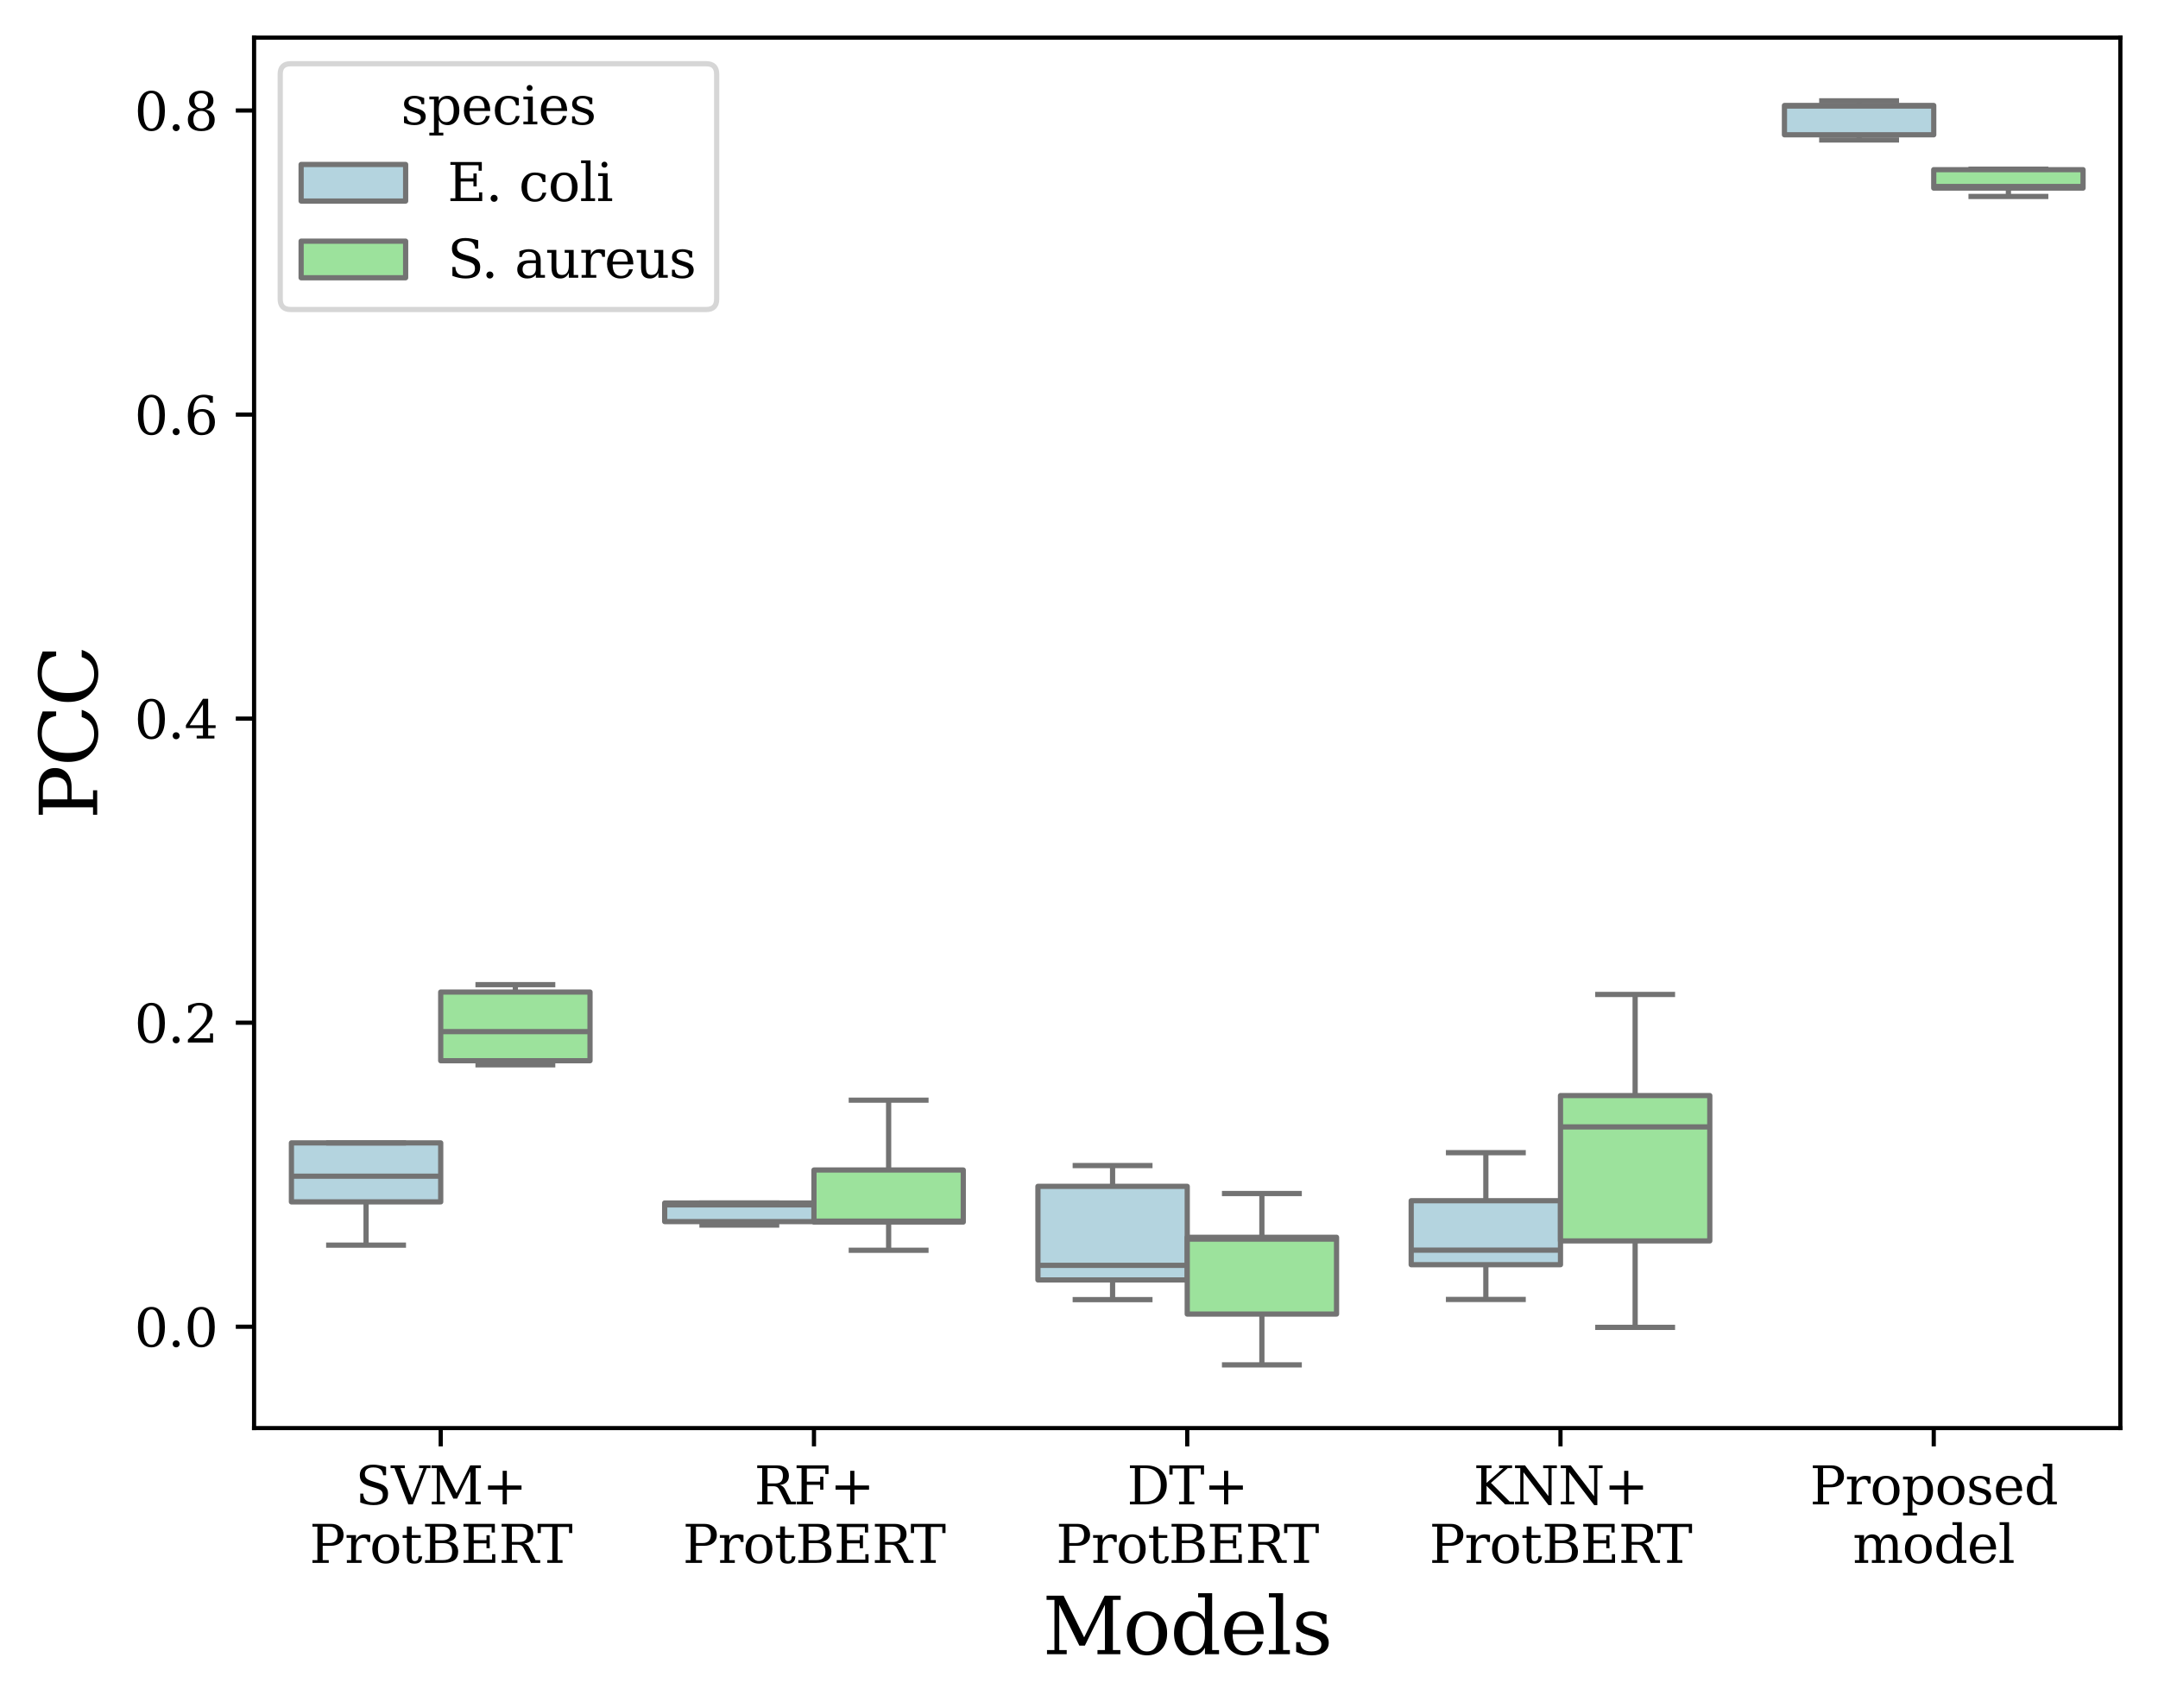 <?xml version="1.0" encoding="utf-8" standalone="no"?>
<!DOCTYPE svg PUBLIC "-//W3C//DTD SVG 1.1//EN"
  "http://www.w3.org/Graphics/SVG/1.1/DTD/svg11.dtd">
<svg xmlns:xlink="http://www.w3.org/1999/xlink" width="412.94pt" height="326.905pt" viewBox="0 0 412.94 326.905" xmlns="http://www.w3.org/2000/svg" version="1.1">
 <defs>
  <style type="text/css">*{stroke-linejoin: round; stroke-linecap: butt}</style>
 </defs>
 <g id="figure_1">
  <g id="patch_1">
   <path d="M 0 326.905 
L 412.94 326.905 
L 412.94 0 
L 0 0 
z
" style="fill: #ffffff"/>
  </g>
  <g id="axes_1">
   <g id="patch_2">
    <path d="M 48.62 273.312 
L 405.74 273.312 
L 405.74 7.2 
L 48.62 7.2 
z
" style="fill: #ffffff"/>
   </g>
   <g id="patch_3">
    <path d="M 84.332 253.917 
L 84.332 253.917 
L 84.332 253.917 
L 84.332 253.917 
z
" clip-path="url(#pfc0cbcc26c)" style="fill: #b4d4df; stroke: #737373; stroke-linejoin: miter"/>
   </g>
   <g id="patch_4">
    <path d="M 84.332 253.917 
L 84.332 253.917 
L 84.332 253.917 
L 84.332 253.917 
z
" clip-path="url(#pfc0cbcc26c)" style="fill: #9ce29c; stroke: #737373; stroke-linejoin: miter"/>
   </g>
   <g id="matplotlib.axis_1">
    <g id="xtick_1">
     <g id="line2d_1">
      <defs>
       <path id="m52f6e66265" d="M 0 0 
L 0 3.5 
" style="stroke: #000000; stroke-width: 0.8"/>
      </defs>
      <g>
       <use xlink:href="#m52f6e66265" x="84.332" y="273.312" style="stroke: #000000; stroke-width: 0.8"/>
      </g>
     </g>
     <g id="text_1">
      <!-- SVM+ -->
      <g transform="translate(67.987 287.91) scale(0.1 -0.1)">
       <defs>
        <path id="DejaVuSerif-53" d="M 594 225 
L 594 1288 
L 953 1284 
Q 969 753 1261 498 
Q 1553 244 2150 244 
Q 2706 244 2998 464 
Q 3291 684 3291 1106 
Q 3291 1444 3114 1625 
Q 2938 1806 2369 1978 
L 1753 2163 
Q 1084 2366 811 2669 
Q 538 2972 538 3500 
Q 538 4094 959 4422 
Q 1381 4750 2144 4750 
Q 2469 4750 2856 4679 
Q 3244 4609 3681 4475 
L 3681 3481 
L 3328 3481 
Q 3275 3975 2998 4195 
Q 2722 4416 2156 4416 
Q 1663 4416 1405 4214 
Q 1147 4013 1147 3628 
Q 1147 3294 1340 3103 
Q 1534 2913 2163 2725 
L 2741 2553 
Q 3375 2363 3645 2067 
Q 3916 1772 3916 1275 
Q 3916 597 3481 253 
Q 3047 -91 2188 -91 
Q 1803 -91 1404 -12 
Q 1006 66 594 225 
z
" transform="scale(0.016)"/>
        <path id="DejaVuSerif-56" d="M 1119 4331 
L 2497 750 
L 3872 4331 
L 3347 4331 
L 3347 4666 
L 4716 4666 
L 4716 4331 
L 4263 4331 
L 2597 0 
L 2059 0 
L 403 4331 
L -63 4331 
L -63 4666 
L 1638 4666 
L 1638 4331 
L 1119 4331 
z
" transform="scale(0.016)"/>
        <path id="DejaVuSerif-4d" d="M 353 0 
L 353 331 
L 947 331 
L 947 4331 
L 319 4331 
L 319 4666 
L 1678 4666 
L 3316 1344 
L 4953 4666 
L 6228 4666 
L 6228 4331 
L 5606 4331 
L 5606 331 
L 6203 331 
L 6203 0 
L 4378 0 
L 4378 331 
L 4972 331 
L 4972 3938 
L 3372 684 
L 2931 684 
L 1331 3938 
L 1331 331 
L 1925 331 
L 1925 0 
L 353 0 
z
" transform="scale(0.016)"/>
        <path id="DejaVuSerif-2b" d="M 2931 4013 
L 2931 2259 
L 4684 2259 
L 4684 1753 
L 2931 1753 
L 2931 0 
L 2431 0 
L 2431 1753 
L 678 1753 
L 678 2259 
L 2431 2259 
L 2431 4013 
L 2931 4013 
z
" transform="scale(0.016)"/>
       </defs>
       <use xlink:href="#DejaVuSerif-53"/>
       <use xlink:href="#DejaVuSerif-56" x="68.506"/>
       <use xlink:href="#DejaVuSerif-4d" x="140.723"/>
       <use xlink:href="#DejaVuSerif-2b" x="243.115"/>
      </g>
      <!-- ProtBERT -->
      <g transform="translate(59.222 299.108) scale(0.1 -0.1)">
       <defs>
        <path id="DejaVuSerif-50" d="M 1581 2375 
L 2406 2375 
Q 2872 2375 3115 2626 
Q 3359 2878 3359 3353 
Q 3359 3831 3115 4081 
Q 2872 4331 2406 4331 
L 1581 4331 
L 1581 2375 
z
M 353 0 
L 353 331 
L 947 331 
L 947 4331 
L 353 4331 
L 353 4666 
L 2559 4666 
Q 3259 4666 3668 4311 
Q 4078 3956 4078 3353 
Q 4078 2753 3668 2397 
Q 3259 2041 2559 2041 
L 1581 2041 
L 1581 331 
L 2303 331 
L 2303 0 
L 353 0 
z
" transform="scale(0.016)"/>
        <path id="DejaVuSerif-72" d="M 3059 3328 
L 3059 2497 
L 2728 2497 
Q 2713 2744 2591 2866 
Q 2469 2988 2234 2988 
Q 1809 2988 1582 2694 
Q 1356 2400 1356 1850 
L 1356 331 
L 2022 331 
L 2022 0 
L 263 0 
L 263 331 
L 781 331 
L 781 2994 
L 231 2994 
L 231 3322 
L 1356 3322 
L 1356 2731 
Q 1525 3078 1790 3245 
Q 2056 3413 2438 3413 
Q 2578 3413 2733 3391 
Q 2888 3369 3059 3328 
z
" transform="scale(0.016)"/>
        <path id="DejaVuSerif-6f" d="M 1925 219 
Q 2388 219 2623 584 
Q 2859 950 2859 1663 
Q 2859 2375 2623 2739 
Q 2388 3103 1925 3103 
Q 1463 3103 1227 2739 
Q 991 2375 991 1663 
Q 991 950 1228 584 
Q 1466 219 1925 219 
z
M 1925 -91 
Q 1200 -91 759 389 
Q 319 869 319 1663 
Q 319 2456 758 2934 
Q 1197 3413 1925 3413 
Q 2653 3413 3092 2934 
Q 3531 2456 3531 1663 
Q 3531 869 3092 389 
Q 2653 -91 1925 -91 
z
" transform="scale(0.016)"/>
        <path id="DejaVuSerif-74" d="M 691 2988 
L 184 2988 
L 184 3322 
L 691 3322 
L 691 4353 
L 1269 4353 
L 1269 3322 
L 2350 3322 
L 2350 2988 
L 1269 2988 
L 1269 878 
Q 1269 456 1350 337 
Q 1431 219 1650 219 
Q 1875 219 1978 351 
Q 2081 484 2088 781 
L 2522 781 
Q 2497 328 2275 118 
Q 2053 -91 1600 -91 
Q 1103 -91 897 129 
Q 691 350 691 878 
L 691 2988 
z
" transform="scale(0.016)"/>
        <path id="DejaVuSerif-42" d="M 1581 331 
L 2516 331 
Q 3078 331 3337 575 
Q 3597 819 3597 1350 
Q 3597 1878 3339 2120 
Q 3081 2363 2516 2363 
L 1581 2363 
L 1581 331 
z
M 1581 2694 
L 2375 2694 
Q 2888 2694 3123 2891 
Q 3359 3088 3359 3513 
Q 3359 3941 3123 4136 
Q 2888 4331 2375 4331 
L 1581 4331 
L 1581 2694 
z
M 353 0 
L 353 331 
L 947 331 
L 947 4331 
L 353 4331 
L 353 4666 
L 2656 4666 
Q 3363 4666 3720 4377 
Q 4078 4088 4078 3513 
Q 4078 3097 3829 2850 
Q 3581 2603 3103 2547 
Q 3697 2472 4005 2167 
Q 4313 1863 4313 1350 
Q 4313 656 3875 328 
Q 3438 0 2509 0 
L 353 0 
z
" transform="scale(0.016)"/>
        <path id="DejaVuSerif-45" d="M 353 0 
L 353 331 
L 947 331 
L 947 4331 
L 353 4331 
L 353 4666 
L 4109 4666 
L 4109 3628 
L 3725 3628 
L 3725 4281 
L 1581 4281 
L 1581 2719 
L 3109 2719 
L 3109 3303 
L 3494 3303 
L 3494 1753 
L 3109 1753 
L 3109 2338 
L 1581 2338 
L 1581 384 
L 3775 384 
L 3775 1038 
L 4159 1038 
L 4159 0 
L 353 0 
z
" transform="scale(0.016)"/>
        <path id="DejaVuSerif-52" d="M 3066 2316 
Q 3284 2256 3442 2114 
Q 3600 1972 3725 1716 
L 4403 331 
L 4972 331 
L 4972 0 
L 3872 0 
L 3144 1484 
Q 2934 1916 2759 2042 
Q 2584 2169 2278 2169 
L 1581 2169 
L 1581 331 
L 2241 331 
L 2241 0 
L 353 0 
L 353 331 
L 947 331 
L 947 4331 
L 353 4331 
L 353 4666 
L 2719 4666 
Q 3400 4666 3770 4341 
Q 4141 4016 4141 3419 
Q 4141 2938 3870 2661 
Q 3600 2384 3066 2316 
z
M 1581 2503 
L 2503 2503 
Q 2975 2503 3200 2726 
Q 3425 2950 3425 3419 
Q 3425 3888 3200 4109 
Q 2975 4331 2503 4331 
L 1581 4331 
L 1581 2503 
z
" transform="scale(0.016)"/>
        <path id="DejaVuSerif-54" d="M 1222 0 
L 1222 331 
L 1819 331 
L 1819 4294 
L 447 4294 
L 447 3566 
L 63 3566 
L 63 4666 
L 4206 4666 
L 4206 3566 
L 3822 3566 
L 3822 4294 
L 2450 4294 
L 2450 331 
L 3047 331 
L 3047 0 
L 1222 0 
z
" transform="scale(0.016)"/>
       </defs>
       <use xlink:href="#DejaVuSerif-50"/>
       <use xlink:href="#DejaVuSerif-72" x="67.285"/>
       <use xlink:href="#DejaVuSerif-6f" x="115.088"/>
       <use xlink:href="#DejaVuSerif-74" x="175.293"/>
       <use xlink:href="#DejaVuSerif-42" x="215.479"/>
       <use xlink:href="#DejaVuSerif-45" x="288.965"/>
       <use xlink:href="#DejaVuSerif-52" x="361.963"/>
       <use xlink:href="#DejaVuSerif-54" x="435.506"/>
      </g>
     </g>
    </g>
    <g id="xtick_2">
     <g id="line2d_2">
      <g>
       <use xlink:href="#m52f6e66265" x="155.756" y="273.312" style="stroke: #000000; stroke-width: 0.8"/>
      </g>
     </g>
     <g id="text_2">
      <!-- RF+ -->
      <g transform="translate(144.332 287.91) scale(0.1 -0.1)">
       <defs>
        <path id="DejaVuSerif-46" d="M 353 0 
L 353 331 
L 947 331 
L 947 4331 
L 353 4331 
L 353 4666 
L 4172 4666 
L 4172 3628 
L 3788 3628 
L 3788 4281 
L 1581 4281 
L 1581 2719 
L 3175 2719 
L 3175 3303 
L 3559 3303 
L 3559 1753 
L 3175 1753 
L 3175 2338 
L 1581 2338 
L 1581 331 
L 2328 331 
L 2328 0 
L 353 0 
z
" transform="scale(0.016)"/>
       </defs>
       <use xlink:href="#DejaVuSerif-52"/>
       <use xlink:href="#DejaVuSerif-46" x="75.293"/>
       <use xlink:href="#DejaVuSerif-2b" x="144.678"/>
      </g>
      <!-- ProtBERT -->
      <g transform="translate(130.646 299.108) scale(0.1 -0.1)">
       <use xlink:href="#DejaVuSerif-50"/>
       <use xlink:href="#DejaVuSerif-72" x="67.285"/>
       <use xlink:href="#DejaVuSerif-6f" x="115.088"/>
       <use xlink:href="#DejaVuSerif-74" x="175.293"/>
       <use xlink:href="#DejaVuSerif-42" x="215.479"/>
       <use xlink:href="#DejaVuSerif-45" x="288.965"/>
       <use xlink:href="#DejaVuSerif-52" x="361.963"/>
       <use xlink:href="#DejaVuSerif-54" x="435.506"/>
      </g>
     </g>
    </g>
    <g id="xtick_3">
     <g id="line2d_3">
      <g>
       <use xlink:href="#m52f6e66265" x="227.18" y="273.312" style="stroke: #000000; stroke-width: 0.8"/>
      </g>
     </g>
     <g id="text_3">
      <!-- DT+ -->
      <g transform="translate(215.647 287.91) scale(0.1 -0.1)">
       <defs>
        <path id="DejaVuSerif-44" d="M 1581 331 
L 2163 331 
Q 3072 331 3558 850 
Q 4044 1369 4044 2338 
Q 4044 3306 3559 3818 
Q 3075 4331 2163 4331 
L 1581 4331 
L 1581 331 
z
M 353 0 
L 353 331 
L 947 331 
L 947 4331 
L 353 4331 
L 353 4666 
L 2209 4666 
Q 3416 4666 4089 4050 
Q 4763 3434 4763 2338 
Q 4763 1238 4088 619 
Q 3413 0 2209 0 
L 353 0 
z
" transform="scale(0.016)"/>
       </defs>
       <use xlink:href="#DejaVuSerif-44"/>
       <use xlink:href="#DejaVuSerif-54" x="80.176"/>
       <use xlink:href="#DejaVuSerif-2b" x="146.875"/>
      </g>
      <!-- ProtBERT -->
      <g transform="translate(202.07 299.108) scale(0.1 -0.1)">
       <use xlink:href="#DejaVuSerif-50"/>
       <use xlink:href="#DejaVuSerif-72" x="67.285"/>
       <use xlink:href="#DejaVuSerif-6f" x="115.088"/>
       <use xlink:href="#DejaVuSerif-74" x="175.293"/>
       <use xlink:href="#DejaVuSerif-42" x="215.479"/>
       <use xlink:href="#DejaVuSerif-45" x="288.965"/>
       <use xlink:href="#DejaVuSerif-52" x="361.963"/>
       <use xlink:href="#DejaVuSerif-54" x="435.506"/>
      </g>
     </g>
    </g>
    <g id="xtick_4">
     <g id="line2d_4">
      <g>
       <use xlink:href="#m52f6e66265" x="298.604" y="273.312" style="stroke: #000000; stroke-width: 0.8"/>
      </g>
     </g>
     <g id="text_4">
      <!-- KNN+ -->
      <g transform="translate(281.929 287.91) scale(0.1 -0.1)">
       <defs>
        <path id="DejaVuSerif-4b" d="M 353 0 
L 353 331 
L 947 331 
L 947 4331 
L 353 4331 
L 353 4666 
L 2175 4666 
L 2175 4331 
L 1581 4331 
L 1581 2566 
L 3591 4331 
L 3084 4331 
L 3084 4666 
L 4634 4666 
L 4634 4331 
L 4109 4331 
L 2106 2572 
L 4347 331 
L 4878 331 
L 4878 0 
L 3794 0 
L 1581 2216 
L 1581 331 
L 2175 331 
L 2175 0 
L 353 0 
z
" transform="scale(0.016)"/>
        <path id="DejaVuSerif-4e" d="M 313 0 
L 313 331 
L 941 331 
L 941 4331 
L 313 4331 
L 313 4666 
L 1509 4666 
L 4306 984 
L 4306 4331 
L 3681 4331 
L 3681 4666 
L 5319 4666 
L 5319 4331 
L 4691 4331 
L 4691 -91 
L 4313 -91 
L 1325 3841 
L 1325 331 
L 1953 331 
L 1953 0 
L 313 0 
z
" transform="scale(0.016)"/>
       </defs>
       <use xlink:href="#DejaVuSerif-4b"/>
       <use xlink:href="#DejaVuSerif-4e" x="74.707"/>
       <use xlink:href="#DejaVuSerif-4e" x="162.207"/>
       <use xlink:href="#DejaVuSerif-2b" x="249.707"/>
      </g>
      <!-- ProtBERT -->
      <g transform="translate(273.494 299.108) scale(0.1 -0.1)">
       <use xlink:href="#DejaVuSerif-50"/>
       <use xlink:href="#DejaVuSerif-72" x="67.285"/>
       <use xlink:href="#DejaVuSerif-6f" x="115.088"/>
       <use xlink:href="#DejaVuSerif-74" x="175.293"/>
       <use xlink:href="#DejaVuSerif-42" x="215.479"/>
       <use xlink:href="#DejaVuSerif-45" x="288.965"/>
       <use xlink:href="#DejaVuSerif-52" x="361.963"/>
       <use xlink:href="#DejaVuSerif-54" x="435.506"/>
      </g>
     </g>
    </g>
    <g id="xtick_5">
     <g id="line2d_5">
      <g>
       <use xlink:href="#m52f6e66265" x="370.028" y="273.312" style="stroke: #000000; stroke-width: 0.8"/>
      </g>
     </g>
     <g id="text_5">
      <!-- Proposed -->
      <g transform="translate(346.328 287.91) scale(0.1 -0.1)">
       <defs>
        <path id="DejaVuSerif-70" d="M 1313 1825 
L 1313 1497 
Q 1313 897 1542 583 
Q 1772 269 2209 269 
Q 2650 269 2876 622 
Q 3103 975 3103 1663 
Q 3103 2353 2876 2703 
Q 2650 3053 2209 3053 
Q 1772 3053 1542 2737 
Q 1313 2422 1313 1825 
z
M 738 2988 
L 184 2988 
L 184 3322 
L 1313 3322 
L 1313 2803 
Q 1481 3116 1742 3264 
Q 2003 3413 2388 3413 
Q 3000 3413 3387 2928 
Q 3775 2444 3775 1663 
Q 3775 881 3387 395 
Q 3000 -91 2388 -91 
Q 2003 -91 1742 57 
Q 1481 206 1313 519 
L 1313 -997 
L 1856 -997 
L 1856 -1331 
L 184 -1331 
L 184 -997 
L 738 -997 
L 738 2988 
z
" transform="scale(0.016)"/>
        <path id="DejaVuSerif-73" d="M 359 184 
L 359 959 
L 691 959 
Q 703 588 923 403 
Q 1144 219 1575 219 
Q 1963 219 2166 364 
Q 2369 509 2369 788 
Q 2369 1006 2220 1140 
Q 2072 1275 1594 1428 
L 1178 1569 
Q 750 1706 558 1912 
Q 366 2119 366 2438 
Q 366 2894 700 3153 
Q 1034 3413 1625 3413 
Q 1888 3413 2178 3344 
Q 2469 3275 2778 3144 
L 2778 2419 
L 2447 2419 
Q 2434 2741 2221 2922 
Q 2009 3103 1644 3103 
Q 1281 3103 1095 2975 
Q 909 2847 909 2591 
Q 909 2381 1050 2254 
Q 1191 2128 1613 1997 
L 2069 1856 
Q 2541 1709 2748 1489 
Q 2956 1269 2956 922 
Q 2956 450 2595 179 
Q 2234 -91 1600 -91 
Q 1278 -91 972 -22 
Q 666 47 359 184 
z
" transform="scale(0.016)"/>
        <path id="DejaVuSerif-65" d="M 3469 1600 
L 991 1600 
L 991 1575 
Q 991 903 1244 561 
Q 1497 219 1991 219 
Q 2369 219 2611 417 
Q 2853 616 2950 1006 
L 3413 1006 
Q 3275 459 2904 184 
Q 2534 -91 1931 -91 
Q 1203 -91 761 389 
Q 319 869 319 1663 
Q 319 2450 753 2931 
Q 1188 3413 1894 3413 
Q 2647 3413 3050 2948 
Q 3453 2484 3469 1600 
z
M 2791 1931 
Q 2772 2513 2545 2808 
Q 2319 3103 1894 3103 
Q 1497 3103 1269 2806 
Q 1041 2509 991 1931 
L 2791 1931 
z
" transform="scale(0.016)"/>
        <path id="DejaVuSerif-64" d="M 3359 331 
L 3909 331 
L 3909 0 
L 2784 0 
L 2784 519 
Q 2616 206 2355 57 
Q 2094 -91 1709 -91 
Q 1097 -91 708 395 
Q 319 881 319 1663 
Q 319 2444 706 2928 
Q 1094 3413 1709 3413 
Q 2094 3413 2355 3264 
Q 2616 3116 2784 2803 
L 2784 4531 
L 2241 4531 
L 2241 4863 
L 3359 4863 
L 3359 331 
z
M 2784 1497 
L 2784 1825 
Q 2784 2422 2554 2737 
Q 2325 3053 1888 3053 
Q 1444 3053 1217 2703 
Q 991 2353 991 1663 
Q 991 975 1217 622 
Q 1444 269 1888 269 
Q 2325 269 2554 583 
Q 2784 897 2784 1497 
z
" transform="scale(0.016)"/>
       </defs>
       <use xlink:href="#DejaVuSerif-50"/>
       <use xlink:href="#DejaVuSerif-72" x="67.285"/>
       <use xlink:href="#DejaVuSerif-6f" x="115.088"/>
       <use xlink:href="#DejaVuSerif-70" x="175.293"/>
       <use xlink:href="#DejaVuSerif-6f" x="239.307"/>
       <use xlink:href="#DejaVuSerif-73" x="299.512"/>
       <use xlink:href="#DejaVuSerif-65" x="350.83"/>
       <use xlink:href="#DejaVuSerif-64" x="410.01"/>
      </g>
      <!-- model -->
      <g transform="translate(354.517 299.108) scale(0.1 -0.1)">
       <defs>
        <path id="DejaVuSerif-6d" d="M 3316 2675 
Q 3481 3041 3739 3227 
Q 3997 3413 4341 3413 
Q 4863 3413 5119 3089 
Q 5375 2766 5375 2113 
L 5375 331 
L 5894 331 
L 5894 0 
L 4300 0 
L 4300 331 
L 4800 331 
L 4800 2047 
Q 4800 2556 4650 2772 
Q 4500 2988 4153 2988 
Q 3769 2988 3567 2697 
Q 3366 2406 3366 1850 
L 3366 331 
L 3866 331 
L 3866 0 
L 2291 0 
L 2291 331 
L 2791 331 
L 2791 2069 
Q 2791 2566 2641 2777 
Q 2491 2988 2144 2988 
Q 1759 2988 1557 2697 
Q 1356 2406 1356 1850 
L 1356 331 
L 1856 331 
L 1856 0 
L 263 0 
L 263 331 
L 781 331 
L 781 2994 
L 231 2994 
L 231 3322 
L 1356 3322 
L 1356 2731 
Q 1516 3063 1762 3238 
Q 2009 3413 2322 3413 
Q 2709 3413 2968 3220 
Q 3228 3028 3316 2675 
z
" transform="scale(0.016)"/>
        <path id="DejaVuSerif-6c" d="M 1313 331 
L 1856 331 
L 1856 0 
L 184 0 
L 184 331 
L 738 331 
L 738 4531 
L 184 4531 
L 184 4863 
L 1313 4863 
L 1313 331 
z
" transform="scale(0.016)"/>
       </defs>
       <use xlink:href="#DejaVuSerif-6d"/>
       <use xlink:href="#DejaVuSerif-6f" x="94.824"/>
       <use xlink:href="#DejaVuSerif-64" x="155.029"/>
       <use xlink:href="#DejaVuSerif-65" x="219.043"/>
       <use xlink:href="#DejaVuSerif-6c" x="278.223"/>
      </g>
     </g>
    </g>
    <g id="text_6">
     <!-- Models -->
     <g transform="translate(199.498 316.586) scale(0.15 -0.15)">
      <use xlink:href="#DejaVuSerif-4d"/>
      <use xlink:href="#DejaVuSerif-6f" x="102.393"/>
      <use xlink:href="#DejaVuSerif-64" x="162.598"/>
      <use xlink:href="#DejaVuSerif-65" x="226.611"/>
      <use xlink:href="#DejaVuSerif-6c" x="285.791"/>
      <use xlink:href="#DejaVuSerif-73" x="317.773"/>
     </g>
    </g>
   </g>
   <g id="matplotlib.axis_2">
    <g id="ytick_1">
     <g id="line2d_6">
      <defs>
       <path id="m0ff75e00b4" d="M 0 0 
L -3.5 0 
" style="stroke: #000000; stroke-width: 0.8"/>
      </defs>
      <g>
       <use xlink:href="#m0ff75e00b4" x="48.62" y="253.917" style="stroke: #000000; stroke-width: 0.8"/>
      </g>
     </g>
     <g id="text_7">
      <!-- 0.0 -->
      <g transform="translate(25.717 257.717) scale(0.1 -0.1)">
       <defs>
        <path id="DejaVuSerif-30" d="M 2034 219 
Q 2513 219 2750 744 
Q 2988 1269 2988 2328 
Q 2988 3391 2750 3916 
Q 2513 4441 2034 4441 
Q 1556 4441 1318 3916 
Q 1081 3391 1081 2328 
Q 1081 1269 1318 744 
Q 1556 219 2034 219 
z
M 2034 -91 
Q 1275 -91 848 546 
Q 422 1184 422 2328 
Q 422 3475 848 4112 
Q 1275 4750 2034 4750 
Q 2797 4750 3222 4112 
Q 3647 3475 3647 2328 
Q 3647 1184 3222 546 
Q 2797 -91 2034 -91 
z
" transform="scale(0.016)"/>
        <path id="DejaVuSerif-2e" d="M 603 325 
Q 603 500 722 622 
Q 841 744 1019 744 
Q 1191 744 1312 622 
Q 1434 500 1434 325 
Q 1434 153 1312 31 
Q 1191 -91 1019 -91 
Q 841 -91 722 29 
Q 603 150 603 325 
z
" transform="scale(0.016)"/>
       </defs>
       <use xlink:href="#DejaVuSerif-30"/>
       <use xlink:href="#DejaVuSerif-2e" x="63.623"/>
       <use xlink:href="#DejaVuSerif-30" x="95.41"/>
      </g>
     </g>
    </g>
    <g id="ytick_2">
     <g id="line2d_7">
      <g>
       <use xlink:href="#m0ff75e00b4" x="48.62" y="195.726" style="stroke: #000000; stroke-width: 0.8"/>
      </g>
     </g>
     <g id="text_8">
      <!-- 0.2 -->
      <g transform="translate(25.717 199.525) scale(0.1 -0.1)">
       <defs>
        <path id="DejaVuSerif-32" d="M 819 3553 
L 469 3553 
L 469 4384 
Q 803 4563 1142 4656 
Q 1481 4750 1806 4750 
Q 2534 4750 2956 4397 
Q 3378 4044 3378 3438 
Q 3378 2753 2422 1800 
Q 2347 1728 2309 1691 
L 1131 513 
L 3078 513 
L 3078 1088 
L 3444 1088 
L 3444 0 
L 434 0 
L 434 341 
L 1850 1753 
Q 2319 2222 2519 2614 
Q 2719 3006 2719 3438 
Q 2719 3909 2473 4175 
Q 2228 4441 1797 4441 
Q 1350 4441 1106 4219 
Q 863 3997 819 3553 
z
" transform="scale(0.016)"/>
       </defs>
       <use xlink:href="#DejaVuSerif-30"/>
       <use xlink:href="#DejaVuSerif-2e" x="63.623"/>
       <use xlink:href="#DejaVuSerif-32" x="95.41"/>
      </g>
     </g>
    </g>
    <g id="ytick_3">
     <g id="line2d_8">
      <g>
       <use xlink:href="#m0ff75e00b4" x="48.62" y="137.534" style="stroke: #000000; stroke-width: 0.8"/>
      </g>
     </g>
     <g id="text_9">
      <!-- 0.4 -->
      <g transform="translate(25.717 141.333) scale(0.1 -0.1)">
       <defs>
        <path id="DejaVuSerif-34" d="M 2234 1581 
L 2234 4063 
L 641 1581 
L 2234 1581 
z
M 3609 0 
L 1484 0 
L 1484 331 
L 2234 331 
L 2234 1247 
L 197 1247 
L 197 1588 
L 2241 4750 
L 2859 4750 
L 2859 1581 
L 3750 1581 
L 3750 1247 
L 2859 1247 
L 2859 331 
L 3609 331 
L 3609 0 
z
" transform="scale(0.016)"/>
       </defs>
       <use xlink:href="#DejaVuSerif-30"/>
       <use xlink:href="#DejaVuSerif-2e" x="63.623"/>
       <use xlink:href="#DejaVuSerif-34" x="95.41"/>
      </g>
     </g>
    </g>
    <g id="ytick_4">
     <g id="line2d_9">
      <g>
       <use xlink:href="#m0ff75e00b4" x="48.62" y="79.342" style="stroke: #000000; stroke-width: 0.8"/>
      </g>
     </g>
     <g id="text_10">
      <!-- 0.6 -->
      <g transform="translate(25.717 83.141) scale(0.1 -0.1)">
       <defs>
        <path id="DejaVuSerif-36" d="M 2094 219 
Q 2534 219 2771 542 
Q 3009 866 3009 1472 
Q 3009 2078 2771 2401 
Q 2534 2725 2094 2725 
Q 1647 2725 1412 2412 
Q 1178 2100 1178 1509 
Q 1178 888 1415 553 
Q 1653 219 2094 219 
z
M 1075 2569 
Q 1288 2803 1556 2918 
Q 1825 3034 2163 3034 
Q 2859 3034 3264 2615 
Q 3669 2197 3669 1472 
Q 3669 763 3233 336 
Q 2797 -91 2069 -91 
Q 1278 -91 853 498 
Q 428 1088 428 2181 
Q 428 3406 931 4078 
Q 1434 4750 2350 4750 
Q 2597 4750 2869 4703 
Q 3141 4656 3425 4563 
L 3425 3794 
L 3072 3794 
Q 3034 4109 2831 4275 
Q 2628 4441 2284 4441 
Q 1678 4441 1381 3981 
Q 1084 3522 1075 2569 
z
" transform="scale(0.016)"/>
       </defs>
       <use xlink:href="#DejaVuSerif-30"/>
       <use xlink:href="#DejaVuSerif-2e" x="63.623"/>
       <use xlink:href="#DejaVuSerif-36" x="95.41"/>
      </g>
     </g>
    </g>
    <g id="ytick_5">
     <g id="line2d_10">
      <g>
       <use xlink:href="#m0ff75e00b4" x="48.62" y="21.15" style="stroke: #000000; stroke-width: 0.8"/>
      </g>
     </g>
     <g id="text_11">
      <!-- 0.8 -->
      <g transform="translate(25.717 24.949) scale(0.1 -0.1)">
       <defs>
        <path id="DejaVuSerif-38" d="M 2981 1275 
Q 2981 1775 2732 2051 
Q 2484 2328 2034 2328 
Q 1584 2328 1336 2051 
Q 1088 1775 1088 1275 
Q 1088 772 1336 495 
Q 1584 219 2034 219 
Q 2484 219 2732 495 
Q 2981 772 2981 1275 
z
M 2853 3541 
Q 2853 3966 2637 4203 
Q 2422 4441 2034 4441 
Q 1650 4441 1433 4203 
Q 1216 3966 1216 3541 
Q 1216 3113 1433 2875 
Q 1650 2638 2034 2638 
Q 2422 2638 2637 2875 
Q 2853 3113 2853 3541 
z
M 2516 2484 
Q 3047 2413 3344 2092 
Q 3641 1772 3641 1275 
Q 3641 619 3225 264 
Q 2809 -91 2034 -91 
Q 1263 -91 845 264 
Q 428 619 428 1275 
Q 428 1772 725 2092 
Q 1022 2413 1556 2484 
Q 1084 2569 832 2842 
Q 581 3116 581 3541 
Q 581 4103 968 4426 
Q 1356 4750 2034 4750 
Q 2713 4750 3100 4426 
Q 3488 4103 3488 3541 
Q 3488 3116 3236 2842 
Q 2984 2569 2516 2484 
z
" transform="scale(0.016)"/>
       </defs>
       <use xlink:href="#DejaVuSerif-30"/>
       <use xlink:href="#DejaVuSerif-2e" x="63.623"/>
       <use xlink:href="#DejaVuSerif-38" x="95.41"/>
      </g>
     </g>
    </g>
    <g id="text_12">
     <!-- PCC -->
     <g transform="translate(18.598 156.779) rotate(-90) scale(0.15 -0.15)">
      <defs>
       <path id="DejaVuSerif-43" d="M 4513 1234 
Q 4306 581 3820 245 
Q 3334 -91 2591 -91 
Q 2134 -91 1743 65 
Q 1353 222 1050 525 
Q 700 875 529 1320 
Q 359 1766 359 2328 
Q 359 3416 987 4083 
Q 1616 4750 2644 4750 
Q 3025 4750 3456 4650 
Q 3888 4550 4384 4347 
L 4384 3272 
L 4031 3272 
Q 3916 3859 3567 4137 
Q 3219 4416 2591 4416 
Q 1844 4416 1459 3886 
Q 1075 3356 1075 2328 
Q 1075 1303 1459 773 
Q 1844 244 2591 244 
Q 3113 244 3450 492 
Q 3788 741 3938 1234 
L 4513 1234 
z
" transform="scale(0.016)"/>
      </defs>
      <use xlink:href="#DejaVuSerif-50"/>
      <use xlink:href="#DejaVuSerif-43" x="67.285"/>
      <use xlink:href="#DejaVuSerif-43" x="143.799"/>
     </g>
    </g>
   </g>
   <g id="patch_5">
    <path d="M 55.763 230.018 
L 84.332 230.018 
L 84.332 218.728 
L 55.763 218.728 
L 55.763 230.018 
z
" clip-path="url(#pfc0cbcc26c)" style="fill: #b4d4df; stroke: #737373; stroke-linejoin: miter"/>
   </g>
   <g id="line2d_11">
    <path d="M 70.048 230.018 
L 70.048 238.302 
" clip-path="url(#pfc0cbcc26c)" style="fill: none; stroke: #737373"/>
   </g>
   <g id="line2d_12">
    <path d="M 70.048 218.728 
L 70.048 218.728 
" clip-path="url(#pfc0cbcc26c)" style="fill: none; stroke: #737373"/>
   </g>
   <g id="line2d_13">
    <path d="M 62.905 238.302 
L 77.19 238.302 
" clip-path="url(#pfc0cbcc26c)" style="fill: none; stroke: #737373; stroke-linecap: square"/>
   </g>
   <g id="line2d_14">
    <path d="M 62.905 218.728 
L 77.19 218.728 
" clip-path="url(#pfc0cbcc26c)" style="fill: none; stroke: #737373; stroke-linecap: square"/>
   </g>
   <g id="patch_6">
    <path d="M 127.187 233.792 
L 155.756 233.792 
L 155.756 230.234 
L 127.187 230.234 
L 127.187 233.792 
z
" clip-path="url(#pfc0cbcc26c)" style="fill: #b4d4df; stroke: #737373; stroke-linejoin: miter"/>
   </g>
   <g id="line2d_15">
    <path d="M 141.472 233.792 
L 141.472 234.457 
" clip-path="url(#pfc0cbcc26c)" style="fill: none; stroke: #737373"/>
   </g>
   <g id="line2d_16">
    <path d="M 141.472 230.234 
L 141.472 230.234 
" clip-path="url(#pfc0cbcc26c)" style="fill: none; stroke: #737373"/>
   </g>
   <g id="line2d_17">
    <path d="M 134.329 234.457 
L 148.614 234.457 
" clip-path="url(#pfc0cbcc26c)" style="fill: none; stroke: #737373; stroke-linecap: square"/>
   </g>
   <g id="line2d_18">
    <path d="M 134.329 230.234 
L 148.614 230.234 
" clip-path="url(#pfc0cbcc26c)" style="fill: none; stroke: #737373; stroke-linecap: square"/>
   </g>
   <g id="patch_7">
    <path d="M 198.611 244.956 
L 227.18 244.956 
L 227.18 227.049 
L 198.611 227.049 
L 198.611 244.956 
z
" clip-path="url(#pfc0cbcc26c)" style="fill: #b4d4df; stroke: #737373; stroke-linejoin: miter"/>
   </g>
   <g id="line2d_19">
    <path d="M 212.896 244.956 
L 212.896 248.727 
" clip-path="url(#pfc0cbcc26c)" style="fill: none; stroke: #737373"/>
   </g>
   <g id="line2d_20">
    <path d="M 212.896 227.049 
L 212.896 223.073 
" clip-path="url(#pfc0cbcc26c)" style="fill: none; stroke: #737373"/>
   </g>
   <g id="line2d_21">
    <path d="M 205.753 248.727 
L 220.038 248.727 
" clip-path="url(#pfc0cbcc26c)" style="fill: none; stroke: #737373; stroke-linecap: square"/>
   </g>
   <g id="line2d_22">
    <path d="M 205.753 223.073 
L 220.038 223.073 
" clip-path="url(#pfc0cbcc26c)" style="fill: none; stroke: #737373; stroke-linecap: square"/>
   </g>
   <g id="patch_8">
    <path d="M 270.035 242.042 
L 298.604 242.042 
L 298.604 229.8 
L 270.035 229.8 
L 270.035 242.042 
z
" clip-path="url(#pfc0cbcc26c)" style="fill: #b4d4df; stroke: #737373; stroke-linejoin: miter"/>
   </g>
   <g id="line2d_23">
    <path d="M 284.32 242.042 
L 284.32 248.694 
" clip-path="url(#pfc0cbcc26c)" style="fill: none; stroke: #737373"/>
   </g>
   <g id="line2d_24">
    <path d="M 284.32 229.8 
L 284.32 220.606 
" clip-path="url(#pfc0cbcc26c)" style="fill: none; stroke: #737373"/>
   </g>
   <g id="line2d_25">
    <path d="M 277.177 248.694 
L 291.462 248.694 
" clip-path="url(#pfc0cbcc26c)" style="fill: none; stroke: #737373; stroke-linecap: square"/>
   </g>
   <g id="line2d_26">
    <path d="M 277.177 220.606 
L 291.462 220.606 
" clip-path="url(#pfc0cbcc26c)" style="fill: none; stroke: #737373; stroke-linecap: square"/>
   </g>
   <g id="patch_9">
    <path d="M 341.459 25.795 
L 370.028 25.795 
L 370.028 20.19 
L 341.459 20.19 
L 341.459 25.795 
z
" clip-path="url(#pfc0cbcc26c)" style="fill: #b4d4df; stroke: #737373; stroke-linejoin: miter"/>
   </g>
   <g id="line2d_27">
    <path d="M 355.744 25.795 
L 355.744 26.787 
" clip-path="url(#pfc0cbcc26c)" style="fill: none; stroke: #737373"/>
   </g>
   <g id="line2d_28">
    <path d="M 355.744 20.19 
L 355.744 19.296 
" clip-path="url(#pfc0cbcc26c)" style="fill: none; stroke: #737373"/>
   </g>
   <g id="line2d_29">
    <path d="M 348.601 26.787 
L 362.886 26.787 
" clip-path="url(#pfc0cbcc26c)" style="fill: none; stroke: #737373; stroke-linecap: square"/>
   </g>
   <g id="line2d_30">
    <path d="M 348.601 19.296 
L 362.886 19.296 
" clip-path="url(#pfc0cbcc26c)" style="fill: none; stroke: #737373; stroke-linecap: square"/>
   </g>
   <g id="patch_10">
    <path d="M 84.332 203.007 
L 112.902 203.007 
L 112.902 189.864 
L 84.332 189.864 
L 84.332 203.007 
z
" clip-path="url(#pfc0cbcc26c)" style="fill: #9ce29c; stroke: #737373; stroke-linejoin: miter"/>
   </g>
   <g id="line2d_31">
    <path d="M 98.617 203.007 
L 98.617 203.785 
" clip-path="url(#pfc0cbcc26c)" style="fill: none; stroke: #737373"/>
   </g>
   <g id="line2d_32">
    <path d="M 98.617 189.864 
L 98.617 188.453 
" clip-path="url(#pfc0cbcc26c)" style="fill: none; stroke: #737373"/>
   </g>
   <g id="line2d_33">
    <path d="M 91.475 203.785 
L 105.76 203.785 
" clip-path="url(#pfc0cbcc26c)" style="fill: none; stroke: #737373; stroke-linecap: square"/>
   </g>
   <g id="line2d_34">
    <path d="M 91.475 188.453 
L 105.76 188.453 
" clip-path="url(#pfc0cbcc26c)" style="fill: none; stroke: #737373; stroke-linecap: square"/>
   </g>
   <g id="patch_11">
    <path d="M 155.756 233.877 
L 184.326 233.877 
L 184.326 223.921 
L 155.756 223.921 
L 155.756 233.877 
z
" clip-path="url(#pfc0cbcc26c)" style="fill: #9ce29c; stroke: #737373; stroke-linejoin: miter"/>
   </g>
   <g id="line2d_35">
    <path d="M 170.041 233.877 
L 170.041 239.284 
" clip-path="url(#pfc0cbcc26c)" style="fill: none; stroke: #737373"/>
   </g>
   <g id="line2d_36">
    <path d="M 170.041 223.921 
L 170.041 210.555 
" clip-path="url(#pfc0cbcc26c)" style="fill: none; stroke: #737373"/>
   </g>
   <g id="line2d_37">
    <path d="M 162.899 239.284 
L 177.184 239.284 
" clip-path="url(#pfc0cbcc26c)" style="fill: none; stroke: #737373; stroke-linecap: square"/>
   </g>
   <g id="line2d_38">
    <path d="M 162.899 210.555 
L 177.184 210.555 
" clip-path="url(#pfc0cbcc26c)" style="fill: none; stroke: #737373; stroke-linecap: square"/>
   </g>
   <g id="patch_12">
    <path d="M 227.18 251.49 
L 255.75 251.49 
L 255.75 236.796 
L 227.18 236.796 
L 227.18 251.49 
z
" clip-path="url(#pfc0cbcc26c)" style="fill: #9ce29c; stroke: #737373; stroke-linejoin: miter"/>
   </g>
   <g id="line2d_39">
    <path d="M 241.465 251.49 
L 241.465 261.216 
" clip-path="url(#pfc0cbcc26c)" style="fill: none; stroke: #737373"/>
   </g>
   <g id="line2d_40">
    <path d="M 241.465 236.796 
L 241.465 228.419 
" clip-path="url(#pfc0cbcc26c)" style="fill: none; stroke: #737373"/>
   </g>
   <g id="line2d_41">
    <path d="M 234.323 261.216 
L 248.608 261.216 
" clip-path="url(#pfc0cbcc26c)" style="fill: none; stroke: #737373; stroke-linecap: square"/>
   </g>
   <g id="line2d_42">
    <path d="M 234.323 228.419 
L 248.608 228.419 
" clip-path="url(#pfc0cbcc26c)" style="fill: none; stroke: #737373; stroke-linecap: square"/>
   </g>
   <g id="patch_13">
    <path d="M 298.604 237.491 
L 327.174 237.491 
L 327.174 209.675 
L 298.604 209.675 
L 298.604 237.491 
z
" clip-path="url(#pfc0cbcc26c)" style="fill: #9ce29c; stroke: #737373; stroke-linejoin: miter"/>
   </g>
   <g id="line2d_43">
    <path d="M 312.889 237.491 
L 312.889 254.036 
" clip-path="url(#pfc0cbcc26c)" style="fill: none; stroke: #737373"/>
   </g>
   <g id="line2d_44">
    <path d="M 312.889 209.675 
L 312.889 190.321 
" clip-path="url(#pfc0cbcc26c)" style="fill: none; stroke: #737373"/>
   </g>
   <g id="line2d_45">
    <path d="M 305.747 254.036 
L 320.032 254.036 
" clip-path="url(#pfc0cbcc26c)" style="fill: none; stroke: #737373; stroke-linecap: square"/>
   </g>
   <g id="line2d_46">
    <path d="M 305.747 190.321 
L 320.032 190.321 
" clip-path="url(#pfc0cbcc26c)" style="fill: none; stroke: #737373; stroke-linecap: square"/>
   </g>
   <g id="patch_14">
    <path d="M 370.028 35.997 
L 398.598 35.997 
L 398.598 32.473 
L 370.028 32.473 
L 370.028 35.997 
z
" clip-path="url(#pfc0cbcc26c)" style="fill: #9ce29c; stroke: #737373; stroke-linejoin: miter"/>
   </g>
   <g id="line2d_47">
    <path d="M 384.313 35.997 
L 384.313 37.602 
" clip-path="url(#pfc0cbcc26c)" style="fill: none; stroke: #737373"/>
   </g>
   <g id="line2d_48">
    <path d="M 384.313 32.473 
L 384.313 32.383 
" clip-path="url(#pfc0cbcc26c)" style="fill: none; stroke: #737373"/>
   </g>
   <g id="line2d_49">
    <path d="M 377.171 37.602 
L 391.456 37.602 
" clip-path="url(#pfc0cbcc26c)" style="fill: none; stroke: #737373; stroke-linecap: square"/>
   </g>
   <g id="line2d_50">
    <path d="M 377.171 32.383 
L 391.456 32.383 
" clip-path="url(#pfc0cbcc26c)" style="fill: none; stroke: #737373; stroke-linecap: square"/>
   </g>
   <g id="line2d_51">
    <path d="M 55.763 225.102 
L 84.332 225.102 
" clip-path="url(#pfc0cbcc26c)" style="fill: none; stroke: #737373"/>
   </g>
   <g id="line2d_52">
    <path d="M 127.187 230.587 
L 155.756 230.587 
" clip-path="url(#pfc0cbcc26c)" style="fill: none; stroke: #737373"/>
   </g>
   <g id="line2d_53">
    <path d="M 198.611 242.16 
L 227.18 242.16 
" clip-path="url(#pfc0cbcc26c)" style="fill: none; stroke: #737373"/>
   </g>
   <g id="line2d_54">
    <path d="M 270.035 239.256 
L 298.604 239.256 
" clip-path="url(#pfc0cbcc26c)" style="fill: none; stroke: #737373"/>
   </g>
   <g id="line2d_55">
    <path d="M 341.459 20.285 
L 370.028 20.285 
" clip-path="url(#pfc0cbcc26c)" style="fill: none; stroke: #737373"/>
   </g>
   <g id="line2d_56">
    <path d="M 84.332 197.435 
L 112.902 197.435 
" clip-path="url(#pfc0cbcc26c)" style="fill: none; stroke: #737373"/>
   </g>
   <g id="line2d_57">
    <path d="M 155.756 233.707 
L 184.326 233.707 
" clip-path="url(#pfc0cbcc26c)" style="fill: none; stroke: #737373"/>
   </g>
   <g id="line2d_58">
    <path d="M 227.18 237.145 
L 255.75 237.145 
" clip-path="url(#pfc0cbcc26c)" style="fill: none; stroke: #737373"/>
   </g>
   <g id="line2d_59">
    <path d="M 298.604 215.671 
L 327.174 215.671 
" clip-path="url(#pfc0cbcc26c)" style="fill: none; stroke: #737373"/>
   </g>
   <g id="line2d_60">
    <path d="M 370.028 35.693 
L 398.598 35.693 
" clip-path="url(#pfc0cbcc26c)" style="fill: none; stroke: #737373"/>
   </g>
   <g id="patch_15">
    <path d="M 48.62 273.312 
L 48.62 7.2 
" style="fill: none; stroke: #000000; stroke-width: 0.8; stroke-linejoin: miter; stroke-linecap: square"/>
   </g>
   <g id="patch_16">
    <path d="M 405.74 273.312 
L 405.74 7.2 
" style="fill: none; stroke: #000000; stroke-width: 0.8; stroke-linejoin: miter; stroke-linecap: square"/>
   </g>
   <g id="patch_17">
    <path d="M 48.62 273.312 
L 405.74 273.312 
" style="fill: none; stroke: #000000; stroke-width: 0.8; stroke-linejoin: miter; stroke-linecap: square"/>
   </g>
   <g id="patch_18">
    <path d="M 48.62 7.2 
L 405.74 7.2 
" style="fill: none; stroke: #000000; stroke-width: 0.8; stroke-linejoin: miter; stroke-linecap: square"/>
   </g>
   <g id="legend_1">
    <g id="patch_19">
     <path d="M 55.62 59.234 
L 135.137 59.234 
Q 137.137 59.234 137.137 57.234 
L 137.137 14.2 
Q 137.137 12.2 135.137 12.2 
L 55.62 12.2 
Q 53.62 12.2 53.62 14.2 
L 53.62 57.234 
Q 53.62 59.234 55.62 59.234 
z
" style="fill: #ffffff; opacity: 0.8; stroke: #cccccc; stroke-linejoin: miter"/>
    </g>
    <g id="text_13">
     <!-- species -->
     <g transform="translate(76.729 23.798) scale(0.1 -0.1)">
      <defs>
       <path id="DejaVuSerif-63" d="M 3291 997 
Q 3169 466 2822 187 
Q 2475 -91 1925 -91 
Q 1200 -91 759 389 
Q 319 869 319 1663 
Q 319 2459 759 2936 
Q 1200 3413 1925 3413 
Q 2241 3413 2553 3339 
Q 2866 3266 3181 3116 
L 3181 2266 
L 2847 2266 
Q 2781 2703 2561 2903 
Q 2341 3103 1931 3103 
Q 1466 3103 1228 2742 
Q 991 2381 991 1663 
Q 991 944 1227 581 
Q 1463 219 1931 219 
Q 2303 219 2525 412 
Q 2747 606 2828 997 
L 3291 997 
z
" transform="scale(0.016)"/>
       <path id="DejaVuSerif-69" d="M 622 4353 
Q 622 4497 726 4603 
Q 831 4709 978 4709 
Q 1122 4709 1226 4603 
Q 1331 4497 1331 4353 
Q 1331 4206 1228 4103 
Q 1125 4000 978 4000 
Q 831 4000 726 4103 
Q 622 4206 622 4353 
z
M 1356 331 
L 1900 331 
L 1900 0 
L 231 0 
L 231 331 
L 781 331 
L 781 2988 
L 231 2988 
L 231 3322 
L 1356 3322 
L 1356 331 
z
" transform="scale(0.016)"/>
      </defs>
      <use xlink:href="#DejaVuSerif-73"/>
      <use xlink:href="#DejaVuSerif-70" x="51.318"/>
      <use xlink:href="#DejaVuSerif-65" x="115.332"/>
      <use xlink:href="#DejaVuSerif-63" x="174.512"/>
      <use xlink:href="#DejaVuSerif-69" x="230.518"/>
      <use xlink:href="#DejaVuSerif-65" x="262.5"/>
      <use xlink:href="#DejaVuSerif-73" x="321.68"/>
     </g>
    </g>
    <g id="patch_20">
     <path d="M 57.62 38.477 
L 77.62 38.477 
L 77.62 31.477 
L 57.62 31.477 
z
" style="fill: #b4d4df; stroke: #737373; stroke-linejoin: miter"/>
    </g>
    <g id="text_14">
     <!-- E. coli -->
     <g transform="translate(85.62 38.477) scale(0.1 -0.1)">
      <defs>
       <path id="DejaVuSerif-20" transform="scale(0.016)"/>
      </defs>
      <use xlink:href="#DejaVuSerif-45"/>
      <use xlink:href="#DejaVuSerif-2e" x="72.998"/>
      <use xlink:href="#DejaVuSerif-20" x="104.785"/>
      <use xlink:href="#DejaVuSerif-63" x="136.572"/>
      <use xlink:href="#DejaVuSerif-6f" x="192.578"/>
      <use xlink:href="#DejaVuSerif-6c" x="252.783"/>
      <use xlink:href="#DejaVuSerif-69" x="284.766"/>
     </g>
    </g>
    <g id="patch_21">
     <path d="M 57.62 53.155 
L 77.62 53.155 
L 77.62 46.155 
L 57.62 46.155 
z
" style="fill: #9ce29c; stroke: #737373; stroke-linejoin: miter"/>
    </g>
    <g id="text_15">
     <!-- S. aureus -->
     <g transform="translate(85.62 53.155) scale(0.1 -0.1)">
      <defs>
       <path id="DejaVuSerif-61" d="M 2547 1044 
L 2547 1747 
L 1806 1747 
Q 1378 1747 1168 1562 
Q 959 1378 959 997 
Q 959 650 1171 447 
Q 1384 244 1747 244 
Q 2106 244 2326 466 
Q 2547 688 2547 1044 
z
M 3122 2075 
L 3122 331 
L 3634 331 
L 3634 0 
L 2547 0 
L 2547 359 
Q 2356 128 2106 18 
Q 1856 -91 1522 -91 
Q 969 -91 644 203 
Q 319 497 319 997 
Q 319 1513 691 1797 
Q 1063 2081 1741 2081 
L 2547 2081 
L 2547 2309 
Q 2547 2688 2317 2895 
Q 2088 3103 1672 3103 
Q 1328 3103 1125 2947 
Q 922 2791 872 2484 
L 575 2484 
L 575 3156 
Q 875 3284 1158 3348 
Q 1441 3413 1709 3413 
Q 2400 3413 2761 3070 
Q 3122 2728 3122 2075 
z
" transform="scale(0.016)"/>
       <path id="DejaVuSerif-75" d="M 2266 3322 
L 3341 3322 
L 3341 331 
L 3884 331 
L 3884 0 
L 2766 0 
L 2766 588 
Q 2606 256 2353 82 
Q 2100 -91 1766 -91 
Q 1213 -91 952 223 
Q 691 538 691 1209 
L 691 2988 
L 172 2988 
L 172 3322 
L 1269 3322 
L 1269 1388 
Q 1269 781 1417 556 
Q 1566 331 1947 331 
Q 2347 331 2556 625 
Q 2766 919 2766 1478 
L 2766 2988 
L 2266 2988 
L 2266 3322 
z
" transform="scale(0.016)"/>
      </defs>
      <use xlink:href="#DejaVuSerif-53"/>
      <use xlink:href="#DejaVuSerif-2e" x="64.881"/>
      <use xlink:href="#DejaVuSerif-20" x="96.668"/>
      <use xlink:href="#DejaVuSerif-61" x="128.455"/>
      <use xlink:href="#DejaVuSerif-75" x="188.074"/>
      <use xlink:href="#DejaVuSerif-72" x="252.479"/>
      <use xlink:href="#DejaVuSerif-65" x="300.281"/>
      <use xlink:href="#DejaVuSerif-75" x="359.461"/>
      <use xlink:href="#DejaVuSerif-73" x="423.865"/>
     </g>
    </g>
   </g>
  </g>
 </g>
 <defs>
  <clipPath id="pfc0cbcc26c">
   <rect x="48.62" y="7.2" width="357.12" height="266.112"/>
  </clipPath>
 </defs>
</svg>
